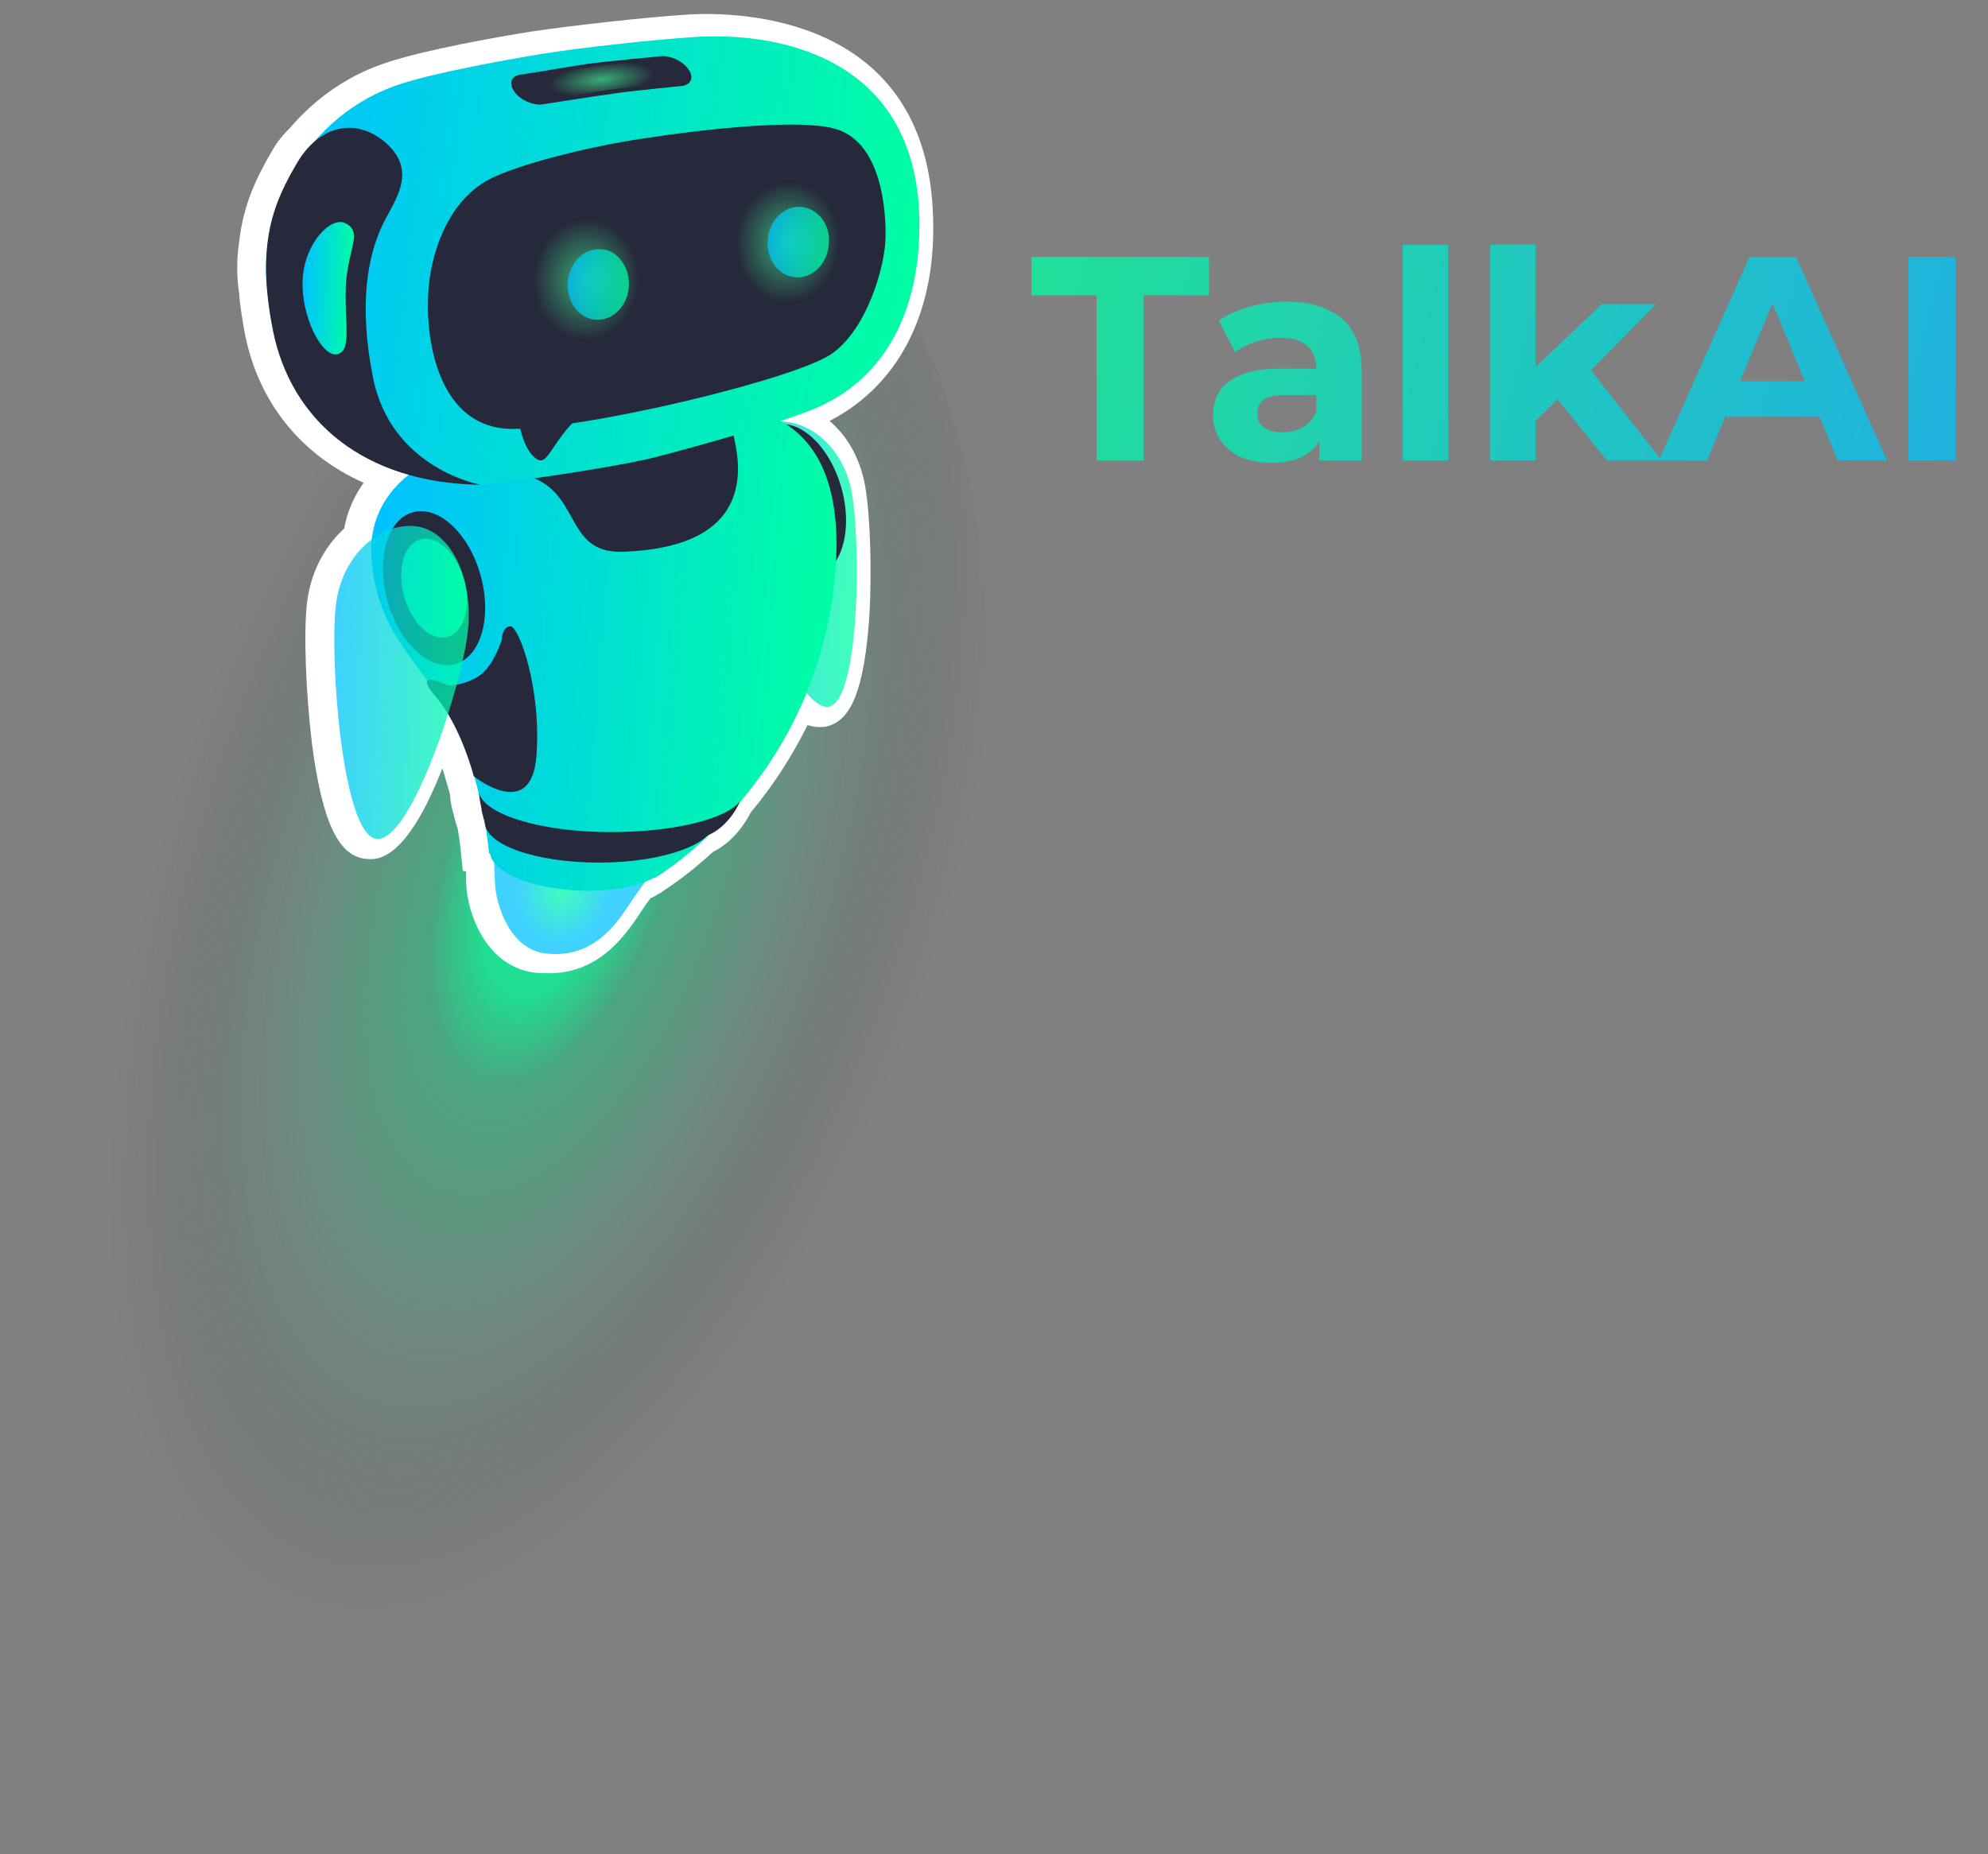 <svg width="164" height="153" viewBox="0 0 164 153" fill="none" xmlns="http://www.w3.org/2000/svg">
<rect x="0" y="0" width="164" height="153" fill="#808080" stroke="none"/>
<path opacity="0.75" d="M90.472 38V24.368H85.096V21.2H99.736V24.368H94.36V38H90.472ZM108.828 38V35.48L108.588 34.928V30.416C108.588 29.616 108.34 28.992 107.844 28.544C107.364 28.096 106.62 27.872 105.612 27.872C104.924 27.872 104.244 27.984 103.572 28.208C102.916 28.416 102.356 28.704 101.892 29.072L100.548 26.456C101.252 25.96 102.1 25.576 103.092 25.304C104.084 25.032 105.092 24.896 106.116 24.896C108.084 24.896 109.612 25.36 110.7 26.288C111.788 27.216 112.332 28.664 112.332 30.632V38H108.828ZM104.892 38.192C103.884 38.192 103.02 38.024 102.3 37.688C101.58 37.336 101.028 36.864 100.644 36.272C100.26 35.68 100.068 35.016 100.068 34.28C100.068 33.512 100.252 32.84 100.62 32.264C101.004 31.688 101.604 31.24 102.42 30.92C103.236 30.584 104.3 30.416 105.612 30.416H109.044V32.6H106.02C105.14 32.6 104.532 32.744 104.196 33.032C103.876 33.32 103.716 33.68 103.716 34.112C103.716 34.592 103.9 34.976 104.268 35.264C104.652 35.536 105.172 35.672 105.828 35.672C106.452 35.672 107.012 35.528 107.508 35.24C108.004 34.936 108.364 34.496 108.588 33.92L109.164 35.648C108.892 36.48 108.396 37.112 107.676 37.544C106.956 37.976 106.028 38.192 104.892 38.192ZM115.72 38V20.192H119.464V38H115.72ZM126.035 35.36L126.131 30.8L132.155 25.088H136.619L130.835 30.968L128.891 32.552L126.035 35.36ZM122.939 38V20.192H126.683V38H122.939ZM132.563 38L128.195 32.576L130.547 29.672L137.099 38H132.563ZM136.839 38L144.327 21.2H148.167L155.679 38H151.599L145.455 23.168H146.991L140.823 38H136.839ZM140.583 34.4L141.615 31.448H150.255L151.311 34.4H140.583ZM157.422 38V21.2H161.31V38H157.422Z" fill="url(#paint0_linear_533_657)"/>
<path opacity="0.75" d="M23.649 145.22C2.929 141.228 -1.07 87.002 4.893 56.048C10.856 25.093 32.488 3.236 53.208 7.228C73.929 11.22 85.892 39.549 79.929 70.503C73.966 101.457 44.37 149.211 23.649 145.22Z" fill="url(#paint1_radial_533_657)"/>
<path d="M76.893 16.492C75.635 1.465 61.308 0.976 56.975 1.185C53.481 1.395 47.261 2.094 43.976 2.583C40.831 3.073 35.101 4.121 32.096 5.1C28.951 6.078 26.155 7.965 23.989 10.481C23.43 11.04 22.87 11.67 22.451 12.438C21.263 14.465 20.075 16.772 19.726 19.987C19.516 21.385 19.516 22.783 19.726 24.181C19.796 25.299 20.005 26.417 20.215 27.605C21.333 33.197 24.827 37.53 29.999 39.837C29.3 40.815 28.671 42.073 28.392 43.611C26.714 45.149 25.596 47.315 25.317 49.832C25.037 52.348 25.247 57.31 25.736 61.364C26.575 67.794 27.902 70.66 30.209 70.87C31.047 70.939 33.423 71.219 36.498 63.391C36.708 64.09 36.918 64.859 37.127 65.558C37.127 65.837 37.197 66.396 37.337 66.886C37.407 67.165 37.617 68.004 37.756 68.353C37.966 69.612 38.036 70.38 38.036 70.45L38.176 71.848L38.455 71.918C38.455 72.198 38.455 72.477 38.455 72.617V72.827C38.525 75.413 40.133 79.676 43.976 80.235C44.396 80.305 44.885 80.305 45.304 80.305C49.567 80.305 51.734 76.95 52.852 75.273C52.992 75.063 53.131 74.854 53.271 74.644C53.411 74.434 53.551 74.294 53.691 74.085H53.76L54.25 73.805C54.25 73.805 54.319 73.735 54.529 73.665L54.599 73.596C55.228 73.176 56.835 72.128 58.792 70.311C60.609 69.402 61.588 67.724 61.937 67.025C63.824 64.789 65.362 62.343 66.62 59.826C67.039 59.966 67.528 60.036 68.087 59.966C70.254 59.547 71.302 56.821 71.721 50.81C71.931 47.036 71.791 42.493 71.372 40.116C70.953 37.74 69.834 35.923 68.437 34.734C74.517 31.589 77.592 25.019 76.893 16.492Z" fill="white"/>
<path opacity="0.75" d="M52.502 73.762C51.383 75.3 49.496 79.284 44.884 78.655C42.019 78.235 40.9 74.601 40.831 72.853C40.831 72.574 40.621 69.429 40.831 69.149C41.669 67.961 50.265 71.386 52.711 71.456C54.458 71.525 53.55 72.224 52.502 73.762Z" fill="url(#paint2_radial_533_657)"/>
<path opacity="0.75" d="M60.398 43.009C61.097 47.063 65.78 58.735 68.365 58.316C70.951 57.826 71.021 44.616 70.252 40.562C69.484 36.509 66.269 34.412 63.753 34.831C61.237 35.251 59.7 38.955 60.398 43.009Z" fill="url(#paint3_linear_533_657)"/>
<path d="M67.325 47.597C69.444 47.005 70.38 43.723 69.415 40.265C68.45 36.807 65.95 34.483 63.831 35.075C61.712 35.666 60.776 38.949 61.741 42.407C62.706 45.864 65.206 48.188 67.325 47.597Z" fill="#26283B"/>
<path d="M68.924 46.993C67.597 64.466 54.039 72.434 54.039 72.434L53.961 72.422C52.606 73.169 50.293 73.6 47.69 73.484C43.769 73.311 40.613 71.96 40.427 70.42L40.341 70.407C40.341 70.407 39.991 65.514 37.895 60.552C37.036 58.522 35.857 56.947 34.698 55.398C32.744 52.788 30.846 50.253 30.627 45.735C30.417 40.702 34.68 38.535 34.68 38.535L55.227 34.062C55.227 34.062 70.252 29.519 68.924 46.993Z" fill="url(#paint4_linear_533_657)"/>
<path d="M60.538 36.019C60.888 37.767 62.845 45.175 51.313 45.525C46.421 45.665 48.029 40.283 43.137 39.164C41.389 38.815 46.421 35.251 51.243 34.412C56.066 33.573 60.259 34.272 60.538 36.019Z" fill="#26283B"/>
<path d="M66.688 33.922C63.613 35.111 58.162 36.648 54.179 37.697C51.173 38.466 43.766 39.584 40.271 39.933C32.723 40.702 24.267 34.831 22.73 27.352L22.24 25.116C20.703 17.707 25.315 9.32 33.213 6.874C36.078 5.965 41.809 4.917 44.814 4.427C47.889 3.938 54.109 3.239 57.673 3.029C65.291 2.68 74.795 5.336 75.774 16.659C76.333 24.277 73.747 31.267 66.688 33.922Z" fill="url(#paint5_linear_533_657)"/>
<path d="M39.643 40.003C39.643 40.003 32.235 38.675 30.767 31.127C29.23 23.369 31.047 19.454 31.885 17.917C32.864 16.1 34.192 14.003 31.955 11.906C29.719 9.809 26.574 10.019 24.547 13.374C22.66 16.589 21.053 19.944 22.52 27.283C23.988 34.621 29.928 39.864 39.643 40.003Z" fill="#26283B"/>
<path d="M53.619 11.347C53.619 11.347 64.662 9.599 68.715 10.578C72.768 11.556 73.118 17.497 73.048 19.734C72.978 21.971 71.58 27.073 68.645 29.17C65.71 31.267 48.448 35.39 42.298 35.39C36.148 35.39 35.169 28.051 35.309 24.627C35.379 21.132 36.916 16.379 40.69 14.632C43.556 13.304 49.496 11.906 53.619 11.347Z" fill="#26283B"/>
<path d="M42.787 34.621C42.787 34.621 43.067 37.138 44.325 37.907C45.653 38.675 45.653 33.922 52.781 31.546L42.787 34.621Z" fill="#26283B"/>
<path d="M28.53 23.578C28.391 26.584 29.09 29.03 27.762 29.24C26.504 29.379 24.826 26.094 24.966 23.089C25.106 20.084 27.273 17.847 28.46 18.406C29.998 19.105 28.67 20.573 28.53 23.578Z" fill="url(#paint6_linear_533_657)"/>
<path d="M69.554 20.643C69.135 23.578 66.758 25.675 64.173 25.326C61.587 24.976 59.91 22.32 60.329 19.315C60.748 16.379 63.124 14.282 65.71 14.632C68.296 15.051 69.973 17.707 69.554 20.643Z" fill="url(#paint7_radial_533_657)"/>
<path d="M52.921 23.718C52.502 26.654 50.126 28.75 47.54 28.401C45.024 28.051 43.277 25.395 43.696 22.39C44.115 19.454 46.492 17.358 49.077 17.707C51.663 18.057 53.34 20.782 52.921 23.718Z" fill="url(#paint8_radial_533_657)"/>
<path d="M56.346 7.083C56.346 7.083 52.083 7.503 50.685 7.712C49.148 7.922 44.675 8.621 44.675 8.621C43.976 8.691 42.928 8.271 42.438 7.573C41.949 6.874 42.159 6.314 42.858 6.175C44.255 5.965 47.051 5.476 48.519 5.266C50.056 5.056 54.529 4.637 54.529 4.637C55.228 4.567 56.276 4.986 56.765 5.685C57.255 6.314 57.045 6.944 56.346 7.083Z" fill="#26283B"/>
<path d="M54.422 6.924C54.422 6.924 51.36 7.235 50.356 7.393C49.251 7.55 46.038 8.076 46.038 8.076C45.536 8.128 44.784 7.801 44.435 7.259C44.087 6.717 44.239 6.285 44.741 6.179C45.745 6.022 47.754 5.652 48.809 5.495C49.913 5.337 53.126 5.027 53.126 5.027C53.628 4.975 54.379 5.303 54.728 5.844C55.077 6.332 54.925 6.818 54.422 6.924Z" fill="url(#paint9_radial_533_657)"/>
<path d="M58.931 67.821C58.931 69.638 54.668 71.176 49.427 71.176C44.185 71.176 39.992 69.708 39.992 67.821C39.992 65.934 43.696 69.219 48.868 69.219C54.039 69.219 57.673 68.45 58.931 67.821Z" fill="#26283B"/>
<path d="M58.372 68.939L51.593 69.918L44.325 69.708L40.062 68.101C40.062 68.101 39.713 66.982 39.713 66.703C39.573 66.074 39.503 65.375 39.503 65.375C39.852 67.122 44.395 68.66 50.405 68.66C55.507 68.66 59.84 67.611 61.028 66.144C61.028 66.213 60.189 68.171 58.372 68.939Z" fill="#26283B"/>
<path d="M37.553 54.792C39.672 54.201 40.608 50.918 39.643 47.461C38.678 44.003 36.178 41.679 34.059 42.27C31.939 42.862 31.004 46.144 31.969 49.602C32.934 53.06 35.434 55.384 37.553 54.792Z" fill="#26283B"/>
<path d="M36.929 52.557C38.291 52.176 38.893 50.066 38.273 47.843C37.652 45.62 36.045 44.126 34.683 44.506C33.32 44.886 32.719 46.997 33.339 49.22C33.959 51.443 35.567 52.937 36.929 52.557Z" fill="#00FAA9"/>
<path d="M36.987 56.568C36.987 56.568 38.385 56.568 39.573 55.729C40.761 54.891 41.39 52.794 41.39 52.794C41.39 52.794 41.39 51.745 42.089 51.676C42.787 51.606 44.674 56.778 44.255 62.369C43.836 67.891 39.083 64.047 39.083 64.047C39.083 64.047 38.035 59.923 35.938 57.477C33.842 55.031 36.987 56.568 36.987 56.568Z" fill="#26283B"/>
<path opacity="0.75" d="M38.594 52.095C38.105 56.568 33.912 69.568 31.047 69.219C28.251 68.869 27.203 54.541 27.692 50.068C28.181 45.595 31.536 43.079 34.331 43.428C37.127 43.778 39.084 47.622 38.594 52.095Z" fill="url(#paint10_linear_533_657)"/>
<path opacity="0.75" d="M51.873 23.718C51.733 25.326 50.475 26.514 49.078 26.374C47.68 26.234 46.702 24.836 46.841 23.229C46.981 21.621 48.239 20.433 49.637 20.573C50.965 20.643 52.013 22.11 51.873 23.718Z" fill="url(#paint11_linear_533_657)"/>
<path opacity="0.75" d="M68.365 20.223C68.226 21.831 66.968 23.019 65.57 22.879C64.172 22.739 63.194 21.342 63.334 19.734C63.473 18.127 64.731 16.938 66.129 17.078C67.527 17.218 68.575 18.616 68.365 20.223Z" fill="url(#paint12_linear_533_657)"/>
<defs>
<linearGradient id="paint0_linear_533_657" x1="85" y1="27.85" x2="159.24" y2="46.549" gradientUnits="userSpaceOnUse">
<stop stop-color="#00FFA3"/>
<stop offset="1" stop-color="#00C2FF"/>
</linearGradient>
<radialGradient id="paint1_radial_533_657" cx="0" cy="0" r="1" gradientUnits="userSpaceOnUse" gradientTransform="translate(45.903 71.56) rotate(108.76) scale(65.98 31.783)">
<stop offset="0.161" stop-color="#00FF99"/>
<stop offset="0.289" stop-color="#39B181"/>
<stop offset="0.572" stop-color="#39B181" stop-opacity="0.35"/>
<stop offset="1" stop-color="#26283B" stop-opacity="0"/>
</radialGradient>
<radialGradient id="paint2_radial_533_657" cx="0" cy="0" r="1" gradientUnits="userSpaceOnUse" gradientTransform="translate(46.495 73.289) rotate(106.557) scale(4.576 3.865)">
<stop stop-color="#00FFA3"/>
<stop offset="1" stop-color="#00C2FF"/>
</radialGradient>
<linearGradient id="paint3_linear_533_657" x1="60.23" y1="45.511" x2="70.659" y2="45.895" gradientUnits="userSpaceOnUse">
<stop stop-color="#00C2FF"/>
<stop offset="1" stop-color="#00FFA3"/>
</linearGradient>
<linearGradient id="paint4_linear_533_657" x1="30.619" y1="51.749" x2="68.742" y2="54.784" gradientUnits="userSpaceOnUse">
<stop stop-color="#00C2FF"/>
<stop offset="1" stop-color="#00FFA3"/>
</linearGradient>
<linearGradient id="paint5_linear_533_657" x1="21.946" y1="19.864" x2="75.039" y2="26.275" gradientUnits="userSpaceOnUse">
<stop stop-color="#00C2FF"/>
<stop offset="1" stop-color="#00FFA3"/>
</linearGradient>
<linearGradient id="paint6_linear_533_657" x1="24.958" y1="23.299" x2="29.189" y2="23.435" gradientUnits="userSpaceOnUse">
<stop stop-color="#00C2FF"/>
<stop offset="1" stop-color="#00FFA3"/>
</linearGradient>
<radialGradient id="paint7_radial_533_657" cx="0" cy="0" r="1" gradientUnits="userSpaceOnUse" gradientTransform="translate(64.987 19.994) rotate(93.333) scale(5.027 4.312)">
<stop stop-color="#38AE75"/>
<stop offset="1" stop-color="#26283B"/>
</radialGradient>
<radialGradient id="paint8_radial_533_657" cx="0" cy="0" r="1" gradientUnits="userSpaceOnUse" gradientTransform="translate(48.355 23.058) rotate(92.577) scale(5.027 4.401)">
<stop stop-color="#38AE75"/>
<stop offset="1" stop-color="#26283B"/>
</radialGradient>
<radialGradient id="paint9_radial_533_657" cx="0" cy="0" r="1" gradientUnits="userSpaceOnUse" gradientTransform="translate(49.633 6.553) rotate(83.656) scale(1.419 4.548)">
<stop stop-color="#38AE75"/>
<stop offset="0.97" stop-color="#26283B"/>
</radialGradient>
<linearGradient id="paint10_linear_533_657" x1="27.576" y1="55.168" x2="38.648" y2="55.563" gradientUnits="userSpaceOnUse">
<stop stop-color="#00C2FF"/>
<stop offset="1" stop-color="#00FFA3"/>
</linearGradient>
<linearGradient id="paint11_linear_533_657" x1="46.828" y1="23.216" x2="51.856" y2="23.578" gradientUnits="userSpaceOnUse">
<stop stop-color="#00C2FF"/>
<stop offset="1" stop-color="#00FFA3"/>
</linearGradient>
<linearGradient id="paint12_linear_533_657" x1="63.32" y1="19.721" x2="68.363" y2="20.085" gradientUnits="userSpaceOnUse">
<stop stop-color="#00C2FF"/>
<stop offset="1" stop-color="#00FFA3"/>
</linearGradient>
</defs>
</svg>
